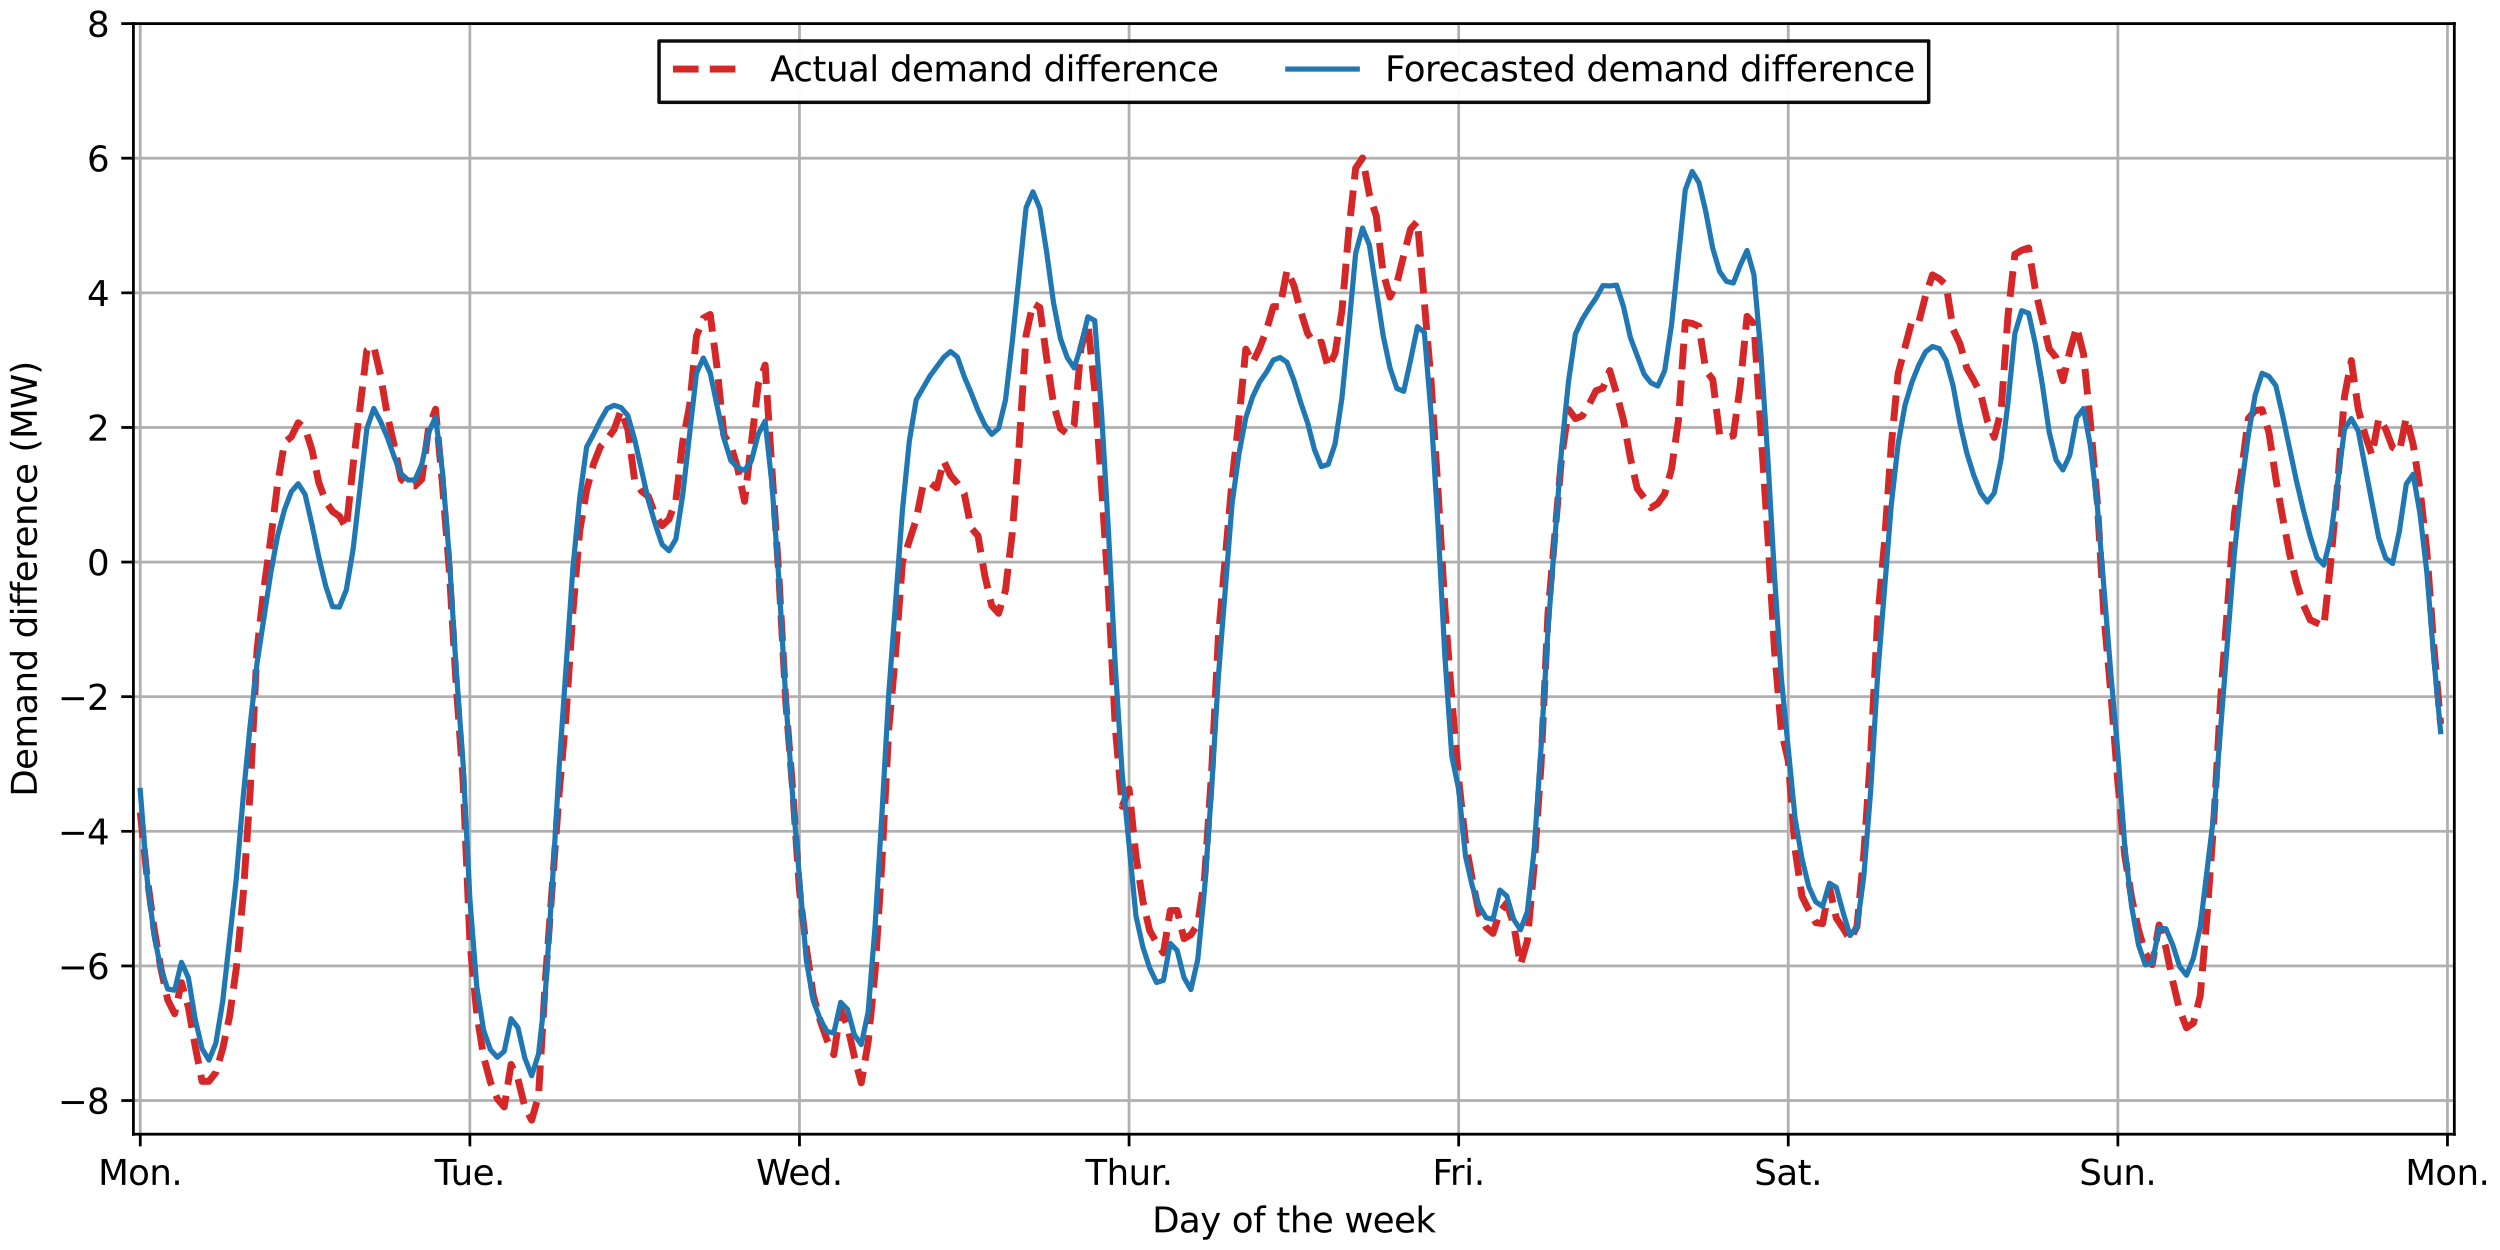 <?xml version="1.0" encoding="utf-8" standalone="no"?>
<!DOCTYPE svg PUBLIC "-//W3C//DTD SVG 1.1//EN"
  "http://www.w3.org/Graphics/SVG/1.1/DTD/svg11.dtd">
<svg height="360pt" version="1.1" viewBox="0 0 720 360" width="720pt" xmlns="http://www.w3.org/2000/svg" xmlns:xlink="http://www.w3.org/1999/xlink">
 <defs>
  <style type="text/css">*{stroke-linecap:butt;stroke-linejoin:round;}</style>
 </defs>
 <g id="figure_1">
  <g id="patch_1">
   <path d="M 0 360 
L 720 360 
L 720 0 
L 0 0 
z
" style="fill:#ffffff;"/>
  </g>
  <g id="axes_1">
   <g id="patch_2">
    <path d="M 38.421 326.644 
L 706.846 326.644 
L 706.846 6.799 
L 38.421 6.799 
z
" style="fill:#ffffff;"/>
   </g>
   <g id="matplotlib.axis_1">
    <g id="xtick_1">
     <g id="line2d_1">
      <path clip-path="url(#pdd1ea1342d)" d="M 40.398 326.644 
L 40.398 6.799 
" style="fill:none;stroke:#b0b0b0;stroke-linecap:square;stroke-width:0.8;"/>
     </g>
     <g id="line2d_2">
      <defs>
       <path d="M 0 0 
L 0 3.5 
" id="m9057f41dae" style="stroke:#000000;stroke-width:0.8;"/>
      </defs>
      <g>
       <use style="stroke:#000000;stroke-width:0.8;" x="40.398" xlink:href="#m9057f41dae" y="326.644"/>
      </g>
     </g>
     <g id="text_1">
      <!-- Mon. -->
      <g transform="translate(28.267 341.242)scale(0.1 -0.1)">
       <defs>
        <path d="M 628 4666 
L 1569 4666 
L 2759 1491 
L 3956 4666 
L 4897 4666 
L 4897 0 
L 4281 0 
L 4281 4097 
L 3078 897 
L 2444 897 
L 1241 4097 
L 1241 0 
L 628 0 
L 628 4666 
z
" id="DejaVuSans-4d" transform="scale(0.016)"/>
        <path d="M 1959 3097 
Q 1497 3097 1228 2736 
Q 959 2375 959 1747 
Q 959 1119 1226 758 
Q 1494 397 1959 397 
Q 2419 397 2687 759 
Q 2956 1122 2956 1747 
Q 2956 2369 2687 2733 
Q 2419 3097 1959 3097 
z
M 1959 3584 
Q 2709 3584 3137 3096 
Q 3566 2609 3566 1747 
Q 3566 888 3137 398 
Q 2709 -91 1959 -91 
Q 1206 -91 779 398 
Q 353 888 353 1747 
Q 353 2609 779 3096 
Q 1206 3584 1959 3584 
z
" id="DejaVuSans-6f" transform="scale(0.016)"/>
        <path d="M 3513 2113 
L 3513 0 
L 2938 0 
L 2938 2094 
Q 2938 2591 2744 2837 
Q 2550 3084 2163 3084 
Q 1697 3084 1428 2787 
Q 1159 2491 1159 1978 
L 1159 0 
L 581 0 
L 581 3500 
L 1159 3500 
L 1159 2956 
Q 1366 3272 1645 3428 
Q 1925 3584 2291 3584 
Q 2894 3584 3203 3211 
Q 3513 2838 3513 2113 
z
" id="DejaVuSans-6e" transform="scale(0.016)"/>
        <path d="M 684 794 
L 1344 794 
L 1344 0 
L 684 0 
L 684 794 
z
" id="DejaVuSans-2e" transform="scale(0.016)"/>
       </defs>
       <use xlink:href="#DejaVuSans-4d"/>
       <use x="86.279" xlink:href="#DejaVuSans-6f"/>
       <use x="147.461" xlink:href="#DejaVuSans-6e"/>
       <use x="210.84" xlink:href="#DejaVuSans-2e"/>
      </g>
     </g>
    </g>
    <g id="xtick_2">
     <g id="line2d_3">
      <path clip-path="url(#pdd1ea1342d)" d="M 135.322 326.644 
L 135.322 6.799 
" style="fill:none;stroke:#b0b0b0;stroke-linecap:square;stroke-width:0.8;"/>
     </g>
     <g id="line2d_4">
      <g>
       <use style="stroke:#000000;stroke-width:0.8;" x="135.322" xlink:href="#m9057f41dae" y="326.644"/>
      </g>
     </g>
     <g id="text_2">
      <!-- Tue. -->
      <g transform="translate(125.19 341.242)scale(0.1 -0.1)">
       <defs>
        <path d="M -19 4666 
L 3928 4666 
L 3928 4134 
L 2272 4134 
L 2272 0 
L 1638 0 
L 1638 4134 
L -19 4134 
L -19 4666 
z
" id="DejaVuSans-54" transform="scale(0.016)"/>
        <path d="M 544 1381 
L 544 3500 
L 1119 3500 
L 1119 1403 
Q 1119 906 1312 657 
Q 1506 409 1894 409 
Q 2359 409 2629 706 
Q 2900 1003 2900 1516 
L 2900 3500 
L 3475 3500 
L 3475 0 
L 2900 0 
L 2900 538 
Q 2691 219 2414 64 
Q 2138 -91 1772 -91 
Q 1169 -91 856 284 
Q 544 659 544 1381 
z
M 1991 3584 
L 1991 3584 
z
" id="DejaVuSans-75" transform="scale(0.016)"/>
        <path d="M 3597 1894 
L 3597 1613 
L 953 1613 
Q 991 1019 1311 708 
Q 1631 397 2203 397 
Q 2534 397 2845 478 
Q 3156 559 3463 722 
L 3463 178 
Q 3153 47 2828 -22 
Q 2503 -91 2169 -91 
Q 1331 -91 842 396 
Q 353 884 353 1716 
Q 353 2575 817 3079 
Q 1281 3584 2069 3584 
Q 2775 3584 3186 3129 
Q 3597 2675 3597 1894 
z
M 3022 2063 
Q 3016 2534 2758 2815 
Q 2500 3097 2075 3097 
Q 1594 3097 1305 2825 
Q 1016 2553 972 2059 
L 3022 2063 
z
" id="DejaVuSans-65" transform="scale(0.016)"/>
       </defs>
       <use xlink:href="#DejaVuSans-54"/>
       <use x="45.959" xlink:href="#DejaVuSans-75"/>
       <use x="109.338" xlink:href="#DejaVuSans-65"/>
       <use x="170.861" xlink:href="#DejaVuSans-2e"/>
      </g>
     </g>
    </g>
    <g id="xtick_3">
     <g id="line2d_5">
      <path clip-path="url(#pdd1ea1342d)" d="M 230.247 326.644 
L 230.247 6.799 
" style="fill:none;stroke:#b0b0b0;stroke-linecap:square;stroke-width:0.8;"/>
     </g>
     <g id="line2d_6">
      <g>
       <use style="stroke:#000000;stroke-width:0.8;" x="230.247" xlink:href="#m9057f41dae" y="326.644"/>
      </g>
     </g>
     <g id="text_3">
      <!-- Wed. -->
      <g transform="translate(217.757 341.242)scale(0.1 -0.1)">
       <defs>
        <path d="M 213 4666 
L 850 4666 
L 1831 722 
L 2809 4666 
L 3519 4666 
L 4500 722 
L 5478 4666 
L 6119 4666 
L 4947 0 
L 4153 0 
L 3169 4050 
L 2175 0 
L 1381 0 
L 213 4666 
z
" id="DejaVuSans-57" transform="scale(0.016)"/>
        <path d="M 2906 2969 
L 2906 4863 
L 3481 4863 
L 3481 0 
L 2906 0 
L 2906 525 
Q 2725 213 2448 61 
Q 2172 -91 1784 -91 
Q 1150 -91 751 415 
Q 353 922 353 1747 
Q 353 2572 751 3078 
Q 1150 3584 1784 3584 
Q 2172 3584 2448 3432 
Q 2725 3281 2906 2969 
z
M 947 1747 
Q 947 1113 1208 752 
Q 1469 391 1925 391 
Q 2381 391 2643 752 
Q 2906 1113 2906 1747 
Q 2906 2381 2643 2742 
Q 2381 3103 1925 3103 
Q 1469 3103 1208 2742 
Q 947 2381 947 1747 
z
" id="DejaVuSans-64" transform="scale(0.016)"/>
       </defs>
       <use xlink:href="#DejaVuSans-57"/>
       <use x="93.002" xlink:href="#DejaVuSans-65"/>
       <use x="154.525" xlink:href="#DejaVuSans-64"/>
       <use x="218.002" xlink:href="#DejaVuSans-2e"/>
      </g>
     </g>
    </g>
    <g id="xtick_4">
     <g id="line2d_7">
      <path clip-path="url(#pdd1ea1342d)" d="M 325.171 326.644 
L 325.171 6.799 
" style="fill:none;stroke:#b0b0b0;stroke-linecap:square;stroke-width:0.8;"/>
     </g>
     <g id="line2d_8">
      <g>
       <use style="stroke:#000000;stroke-width:0.8;" x="325.171" xlink:href="#m9057f41dae" y="326.644"/>
      </g>
     </g>
     <g id="text_4">
      <!-- Thur. -->
      <g transform="translate(312.591 341.242)scale(0.1 -0.1)">
       <defs>
        <path d="M 3513 2113 
L 3513 0 
L 2938 0 
L 2938 2094 
Q 2938 2591 2744 2837 
Q 2550 3084 2163 3084 
Q 1697 3084 1428 2787 
Q 1159 2491 1159 1978 
L 1159 0 
L 581 0 
L 581 4863 
L 1159 4863 
L 1159 2956 
Q 1366 3272 1645 3428 
Q 1925 3584 2291 3584 
Q 2894 3584 3203 3211 
Q 3513 2838 3513 2113 
z
" id="DejaVuSans-68" transform="scale(0.016)"/>
        <path d="M 2631 2963 
Q 2534 3019 2420 3045 
Q 2306 3072 2169 3072 
Q 1681 3072 1420 2755 
Q 1159 2438 1159 1844 
L 1159 0 
L 581 0 
L 581 3500 
L 1159 3500 
L 1159 2956 
Q 1341 3275 1631 3429 
Q 1922 3584 2338 3584 
Q 2397 3584 2469 3576 
Q 2541 3569 2628 3553 
L 2631 2963 
z
" id="DejaVuSans-72" transform="scale(0.016)"/>
       </defs>
       <use xlink:href="#DejaVuSans-54"/>
       <use x="61.084" xlink:href="#DejaVuSans-68"/>
       <use x="124.463" xlink:href="#DejaVuSans-75"/>
       <use x="187.842" xlink:href="#DejaVuSans-72"/>
       <use x="219.83" xlink:href="#DejaVuSans-2e"/>
      </g>
     </g>
    </g>
    <g id="xtick_5">
     <g id="line2d_9">
      <path clip-path="url(#pdd1ea1342d)" d="M 420.095 326.644 
L 420.095 6.799 
" style="fill:none;stroke:#b0b0b0;stroke-linecap:square;stroke-width:0.8;"/>
     </g>
     <g id="line2d_10">
      <g>
       <use style="stroke:#000000;stroke-width:0.8;" x="420.095" xlink:href="#m9057f41dae" y="326.644"/>
      </g>
     </g>
     <g id="text_5">
      <!-- Fri. -->
      <g transform="translate(412.549 341.242)scale(0.1 -0.1)">
       <defs>
        <path d="M 628 4666 
L 3309 4666 
L 3309 4134 
L 1259 4134 
L 1259 2759 
L 3109 2759 
L 3109 2228 
L 1259 2228 
L 1259 0 
L 628 0 
L 628 4666 
z
" id="DejaVuSans-46" transform="scale(0.016)"/>
        <path d="M 603 3500 
L 1178 3500 
L 1178 0 
L 603 0 
L 603 3500 
z
M 603 4863 
L 1178 4863 
L 1178 4134 
L 603 4134 
L 603 4863 
z
" id="DejaVuSans-69" transform="scale(0.016)"/>
       </defs>
       <use xlink:href="#DejaVuSans-46"/>
       <use x="50.27" xlink:href="#DejaVuSans-72"/>
       <use x="91.383" xlink:href="#DejaVuSans-69"/>
       <use x="119.166" xlink:href="#DejaVuSans-2e"/>
      </g>
     </g>
    </g>
    <g id="xtick_6">
     <g id="line2d_11">
      <path clip-path="url(#pdd1ea1342d)" d="M 515.02 326.644 
L 515.02 6.799 
" style="fill:none;stroke:#b0b0b0;stroke-linecap:square;stroke-width:0.8;"/>
     </g>
     <g id="line2d_12">
      <g>
       <use style="stroke:#000000;stroke-width:0.8;" x="515.02" xlink:href="#m9057f41dae" y="326.644"/>
      </g>
     </g>
     <g id="text_6">
      <!-- Sat. -->
      <g transform="translate(505.232 341.242)scale(0.1 -0.1)">
       <defs>
        <path d="M 3425 4513 
L 3425 3897 
Q 3066 4069 2747 4153 
Q 2428 4238 2131 4238 
Q 1616 4238 1336 4038 
Q 1056 3838 1056 3469 
Q 1056 3159 1242 3001 
Q 1428 2844 1947 2747 
L 2328 2669 
Q 3034 2534 3370 2195 
Q 3706 1856 3706 1288 
Q 3706 609 3251 259 
Q 2797 -91 1919 -91 
Q 1588 -91 1214 -16 
Q 841 59 441 206 
L 441 856 
Q 825 641 1194 531 
Q 1563 422 1919 422 
Q 2459 422 2753 634 
Q 3047 847 3047 1241 
Q 3047 1584 2836 1778 
Q 2625 1972 2144 2069 
L 1759 2144 
Q 1053 2284 737 2584 
Q 422 2884 422 3419 
Q 422 4038 858 4394 
Q 1294 4750 2059 4750 
Q 2388 4750 2728 4690 
Q 3069 4631 3425 4513 
z
" id="DejaVuSans-53" transform="scale(0.016)"/>
        <path d="M 2194 1759 
Q 1497 1759 1228 1600 
Q 959 1441 959 1056 
Q 959 750 1161 570 
Q 1363 391 1709 391 
Q 2188 391 2477 730 
Q 2766 1069 2766 1631 
L 2766 1759 
L 2194 1759 
z
M 3341 1997 
L 3341 0 
L 2766 0 
L 2766 531 
Q 2569 213 2275 61 
Q 1981 -91 1556 -91 
Q 1019 -91 701 211 
Q 384 513 384 1019 
Q 384 1609 779 1909 
Q 1175 2209 1959 2209 
L 2766 2209 
L 2766 2266 
Q 2766 2663 2505 2880 
Q 2244 3097 1772 3097 
Q 1472 3097 1187 3025 
Q 903 2953 641 2809 
L 641 3341 
Q 956 3463 1253 3523 
Q 1550 3584 1831 3584 
Q 2591 3584 2966 3190 
Q 3341 2797 3341 1997 
z
" id="DejaVuSans-61" transform="scale(0.016)"/>
        <path d="M 1172 4494 
L 1172 3500 
L 2356 3500 
L 2356 3053 
L 1172 3053 
L 1172 1153 
Q 1172 725 1289 603 
Q 1406 481 1766 481 
L 2356 481 
L 2356 0 
L 1766 0 
Q 1100 0 847 248 
Q 594 497 594 1153 
L 594 3053 
L 172 3053 
L 172 3500 
L 594 3500 
L 594 4494 
L 1172 4494 
z
" id="DejaVuSans-74" transform="scale(0.016)"/>
       </defs>
       <use xlink:href="#DejaVuSans-53"/>
       <use x="63.477" xlink:href="#DejaVuSans-61"/>
       <use x="124.756" xlink:href="#DejaVuSans-74"/>
       <use x="163.965" xlink:href="#DejaVuSans-2e"/>
      </g>
     </g>
    </g>
    <g id="xtick_7">
     <g id="line2d_13">
      <path clip-path="url(#pdd1ea1342d)" d="M 609.944 326.644 
L 609.944 6.799 
" style="fill:none;stroke:#b0b0b0;stroke-linecap:square;stroke-width:0.8;"/>
     </g>
     <g id="line2d_14">
      <g>
       <use style="stroke:#000000;stroke-width:0.8;" x="609.944" xlink:href="#m9057f41dae" y="326.644"/>
      </g>
     </g>
     <g id="text_7">
      <!-- Sun. -->
      <g transform="translate(598.843 341.242)scale(0.1 -0.1)">
       <use xlink:href="#DejaVuSans-53"/>
       <use x="63.477" xlink:href="#DejaVuSans-75"/>
       <use x="126.855" xlink:href="#DejaVuSans-6e"/>
       <use x="190.234" xlink:href="#DejaVuSans-2e"/>
      </g>
     </g>
    </g>
    <g id="xtick_8">
     <g id="line2d_15">
      <path clip-path="url(#pdd1ea1342d)" d="M 704.869 326.644 
L 704.869 6.799 
" style="fill:none;stroke:#b0b0b0;stroke-linecap:square;stroke-width:0.8;"/>
     </g>
     <g id="line2d_16">
      <g>
       <use style="stroke:#000000;stroke-width:0.8;" x="704.869" xlink:href="#m9057f41dae" y="326.644"/>
      </g>
     </g>
     <g id="text_8">
      <!-- Mon. -->
      <g transform="translate(692.737 341.242)scale(0.1 -0.1)">
       <use xlink:href="#DejaVuSans-4d"/>
       <use x="86.279" xlink:href="#DejaVuSans-6f"/>
       <use x="147.461" xlink:href="#DejaVuSans-6e"/>
       <use x="210.84" xlink:href="#DejaVuSans-2e"/>
      </g>
     </g>
    </g>
    <g id="text_9">
     <!-- Day of the week -->
     <g transform="translate(331.83 354.92)scale(0.1 -0.1)">
      <defs>
       <path d="M 1259 4147 
L 1259 519 
L 2022 519 
Q 2988 519 3436 956 
Q 3884 1394 3884 2338 
Q 3884 3275 3436 3711 
Q 2988 4147 2022 4147 
L 1259 4147 
z
M 628 4666 
L 1925 4666 
Q 3281 4666 3915 4102 
Q 4550 3538 4550 2338 
Q 4550 1131 3912 565 
Q 3275 0 1925 0 
L 628 0 
L 628 4666 
z
" id="DejaVuSans-44" transform="scale(0.016)"/>
       <path d="M 2059 -325 
Q 1816 -950 1584 -1140 
Q 1353 -1331 966 -1331 
L 506 -1331 
L 506 -850 
L 844 -850 
Q 1081 -850 1212 -737 
Q 1344 -625 1503 -206 
L 1606 56 
L 191 3500 
L 800 3500 
L 1894 763 
L 2988 3500 
L 3597 3500 
L 2059 -325 
z
" id="DejaVuSans-79" transform="scale(0.016)"/>
       <path id="DejaVuSans-20" transform="scale(0.016)"/>
       <path d="M 2375 4863 
L 2375 4384 
L 1825 4384 
Q 1516 4384 1395 4259 
Q 1275 4134 1275 3809 
L 1275 3500 
L 2222 3500 
L 2222 3053 
L 1275 3053 
L 1275 0 
L 697 0 
L 697 3053 
L 147 3053 
L 147 3500 
L 697 3500 
L 697 3744 
Q 697 4328 969 4595 
Q 1241 4863 1831 4863 
L 2375 4863 
z
" id="DejaVuSans-66" transform="scale(0.016)"/>
       <path d="M 269 3500 
L 844 3500 
L 1563 769 
L 2278 3500 
L 2956 3500 
L 3675 769 
L 4391 3500 
L 4966 3500 
L 4050 0 
L 3372 0 
L 2619 2869 
L 1863 0 
L 1184 0 
L 269 3500 
z
" id="DejaVuSans-77" transform="scale(0.016)"/>
       <path d="M 581 4863 
L 1159 4863 
L 1159 1991 
L 2875 3500 
L 3609 3500 
L 1753 1863 
L 3688 0 
L 2938 0 
L 1159 1709 
L 1159 0 
L 581 0 
L 581 4863 
z
" id="DejaVuSans-6b" transform="scale(0.016)"/>
      </defs>
      <use xlink:href="#DejaVuSans-44"/>
      <use x="77.002" xlink:href="#DejaVuSans-61"/>
      <use x="138.281" xlink:href="#DejaVuSans-79"/>
      <use x="197.461" xlink:href="#DejaVuSans-20"/>
      <use x="229.248" xlink:href="#DejaVuSans-6f"/>
      <use x="290.43" xlink:href="#DejaVuSans-66"/>
      <use x="325.635" xlink:href="#DejaVuSans-20"/>
      <use x="357.422" xlink:href="#DejaVuSans-74"/>
      <use x="396.631" xlink:href="#DejaVuSans-68"/>
      <use x="460.01" xlink:href="#DejaVuSans-65"/>
      <use x="521.533" xlink:href="#DejaVuSans-20"/>
      <use x="553.32" xlink:href="#DejaVuSans-77"/>
      <use x="635.107" xlink:href="#DejaVuSans-65"/>
      <use x="696.631" xlink:href="#DejaVuSans-65"/>
      <use x="758.154" xlink:href="#DejaVuSans-6b"/>
     </g>
    </g>
   </g>
   <g id="matplotlib.axis_2">
    <g id="ytick_1">
     <g id="line2d_17">
      <path clip-path="url(#pdd1ea1342d)" d="M 38.421 316.951 
L 706.846 316.951 
" style="fill:none;stroke:#b0b0b0;stroke-linecap:square;stroke-width:0.8;"/>
     </g>
     <g id="line2d_18">
      <defs>
       <path d="M 0 0 
L -3.5 0 
" id="m00e14274b8" style="stroke:#000000;stroke-width:0.8;"/>
      </defs>
      <g>
       <use style="stroke:#000000;stroke-width:0.8;" x="38.421" xlink:href="#m00e14274b8" y="316.951"/>
      </g>
     </g>
     <g id="text_10">
      <!-- −8 -->
      <g transform="translate(16.678 320.75)scale(0.1 -0.1)">
       <defs>
        <path d="M 678 2272 
L 4684 2272 
L 4684 1741 
L 678 1741 
L 678 2272 
z
" id="DejaVuSans-2212" transform="scale(0.016)"/>
        <path d="M 2034 2216 
Q 1584 2216 1326 1975 
Q 1069 1734 1069 1313 
Q 1069 891 1326 650 
Q 1584 409 2034 409 
Q 2484 409 2743 651 
Q 3003 894 3003 1313 
Q 3003 1734 2745 1975 
Q 2488 2216 2034 2216 
z
M 1403 2484 
Q 997 2584 770 2862 
Q 544 3141 544 3541 
Q 544 4100 942 4425 
Q 1341 4750 2034 4750 
Q 2731 4750 3128 4425 
Q 3525 4100 3525 3541 
Q 3525 3141 3298 2862 
Q 3072 2584 2669 2484 
Q 3125 2378 3379 2068 
Q 3634 1759 3634 1313 
Q 3634 634 3220 271 
Q 2806 -91 2034 -91 
Q 1263 -91 848 271 
Q 434 634 434 1313 
Q 434 1759 690 2068 
Q 947 2378 1403 2484 
z
M 1172 3481 
Q 1172 3119 1398 2916 
Q 1625 2713 2034 2713 
Q 2441 2713 2670 2916 
Q 2900 3119 2900 3481 
Q 2900 3844 2670 4047 
Q 2441 4250 2034 4250 
Q 1625 4250 1398 4047 
Q 1172 3844 1172 3481 
z
" id="DejaVuSans-38" transform="scale(0.016)"/>
       </defs>
       <use xlink:href="#DejaVuSans-2212"/>
       <use x="83.789" xlink:href="#DejaVuSans-38"/>
      </g>
     </g>
    </g>
    <g id="ytick_2">
     <g id="line2d_19">
      <path clip-path="url(#pdd1ea1342d)" d="M 38.421 278.182 
L 706.846 278.182 
" style="fill:none;stroke:#b0b0b0;stroke-linecap:square;stroke-width:0.8;"/>
     </g>
     <g id="line2d_20">
      <g>
       <use style="stroke:#000000;stroke-width:0.8;" x="38.421" xlink:href="#m00e14274b8" y="278.182"/>
      </g>
     </g>
     <g id="text_11">
      <!-- −6 -->
      <g transform="translate(16.678 281.982)scale(0.1 -0.1)">
       <defs>
        <path d="M 2113 2584 
Q 1688 2584 1439 2293 
Q 1191 2003 1191 1497 
Q 1191 994 1439 701 
Q 1688 409 2113 409 
Q 2538 409 2786 701 
Q 3034 994 3034 1497 
Q 3034 2003 2786 2293 
Q 2538 2584 2113 2584 
z
M 3366 4563 
L 3366 3988 
Q 3128 4100 2886 4159 
Q 2644 4219 2406 4219 
Q 1781 4219 1451 3797 
Q 1122 3375 1075 2522 
Q 1259 2794 1537 2939 
Q 1816 3084 2150 3084 
Q 2853 3084 3261 2657 
Q 3669 2231 3669 1497 
Q 3669 778 3244 343 
Q 2819 -91 2113 -91 
Q 1303 -91 875 529 
Q 447 1150 447 2328 
Q 447 3434 972 4092 
Q 1497 4750 2381 4750 
Q 2619 4750 2861 4703 
Q 3103 4656 3366 4563 
z
" id="DejaVuSans-36" transform="scale(0.016)"/>
       </defs>
       <use xlink:href="#DejaVuSans-2212"/>
       <use x="83.789" xlink:href="#DejaVuSans-36"/>
      </g>
     </g>
    </g>
    <g id="ytick_3">
     <g id="line2d_21">
      <path clip-path="url(#pdd1ea1342d)" d="M 38.421 239.413 
L 706.846 239.413 
" style="fill:none;stroke:#b0b0b0;stroke-linecap:square;stroke-width:0.8;"/>
     </g>
     <g id="line2d_22">
      <g>
       <use style="stroke:#000000;stroke-width:0.8;" x="38.421" xlink:href="#m00e14274b8" y="239.413"/>
      </g>
     </g>
     <g id="text_12">
      <!-- −4 -->
      <g transform="translate(16.678 243.213)scale(0.1 -0.1)">
       <defs>
        <path d="M 2419 4116 
L 825 1625 
L 2419 1625 
L 2419 4116 
z
M 2253 4666 
L 3047 4666 
L 3047 1625 
L 3713 1625 
L 3713 1100 
L 3047 1100 
L 3047 0 
L 2419 0 
L 2419 1100 
L 313 1100 
L 313 1709 
L 2253 4666 
z
" id="DejaVuSans-34" transform="scale(0.016)"/>
       </defs>
       <use xlink:href="#DejaVuSans-2212"/>
       <use x="83.789" xlink:href="#DejaVuSans-34"/>
      </g>
     </g>
    </g>
    <g id="ytick_4">
     <g id="line2d_23">
      <path clip-path="url(#pdd1ea1342d)" d="M 38.421 200.644 
L 706.846 200.644 
" style="fill:none;stroke:#b0b0b0;stroke-linecap:square;stroke-width:0.8;"/>
     </g>
     <g id="line2d_24">
      <g>
       <use style="stroke:#000000;stroke-width:0.8;" x="38.421" xlink:href="#m00e14274b8" y="200.644"/>
      </g>
     </g>
     <g id="text_13">
      <!-- −2 -->
      <g transform="translate(16.678 204.444)scale(0.1 -0.1)">
       <defs>
        <path d="M 1228 531 
L 3431 531 
L 3431 0 
L 469 0 
L 469 531 
Q 828 903 1448 1529 
Q 2069 2156 2228 2338 
Q 2531 2678 2651 2914 
Q 2772 3150 2772 3378 
Q 2772 3750 2511 3984 
Q 2250 4219 1831 4219 
Q 1534 4219 1204 4116 
Q 875 4013 500 3803 
L 500 4441 
Q 881 4594 1212 4672 
Q 1544 4750 1819 4750 
Q 2544 4750 2975 4387 
Q 3406 4025 3406 3419 
Q 3406 3131 3298 2873 
Q 3191 2616 2906 2266 
Q 2828 2175 2409 1742 
Q 1991 1309 1228 531 
z
" id="DejaVuSans-32" transform="scale(0.016)"/>
       </defs>
       <use xlink:href="#DejaVuSans-2212"/>
       <use x="83.789" xlink:href="#DejaVuSans-32"/>
      </g>
     </g>
    </g>
    <g id="ytick_5">
     <g id="line2d_25">
      <path clip-path="url(#pdd1ea1342d)" d="M 38.421 161.875 
L 706.846 161.875 
" style="fill:none;stroke:#b0b0b0;stroke-linecap:square;stroke-width:0.8;"/>
     </g>
     <g id="line2d_26">
      <g>
       <use style="stroke:#000000;stroke-width:0.8;" x="38.421" xlink:href="#m00e14274b8" y="161.875"/>
      </g>
     </g>
     <g id="text_14">
      <!-- 0 -->
      <g transform="translate(25.058 165.675)scale(0.1 -0.1)">
       <defs>
        <path d="M 2034 4250 
Q 1547 4250 1301 3770 
Q 1056 3291 1056 2328 
Q 1056 1369 1301 889 
Q 1547 409 2034 409 
Q 2525 409 2770 889 
Q 3016 1369 3016 2328 
Q 3016 3291 2770 3770 
Q 2525 4250 2034 4250 
z
M 2034 4750 
Q 2819 4750 3233 4129 
Q 3647 3509 3647 2328 
Q 3647 1150 3233 529 
Q 2819 -91 2034 -91 
Q 1250 -91 836 529 
Q 422 1150 422 2328 
Q 422 3509 836 4129 
Q 1250 4750 2034 4750 
z
" id="DejaVuSans-30" transform="scale(0.016)"/>
       </defs>
       <use xlink:href="#DejaVuSans-30"/>
      </g>
     </g>
    </g>
    <g id="ytick_6">
     <g id="line2d_27">
      <path clip-path="url(#pdd1ea1342d)" d="M 38.421 123.106 
L 706.846 123.106 
" style="fill:none;stroke:#b0b0b0;stroke-linecap:square;stroke-width:0.8;"/>
     </g>
     <g id="line2d_28">
      <g>
       <use style="stroke:#000000;stroke-width:0.8;" x="38.421" xlink:href="#m00e14274b8" y="123.106"/>
      </g>
     </g>
     <g id="text_15">
      <!-- 2 -->
      <g transform="translate(25.058 126.906)scale(0.1 -0.1)">
       <use xlink:href="#DejaVuSans-32"/>
      </g>
     </g>
    </g>
    <g id="ytick_7">
     <g id="line2d_29">
      <path clip-path="url(#pdd1ea1342d)" d="M 38.421 84.337 
L 706.846 84.337 
" style="fill:none;stroke:#b0b0b0;stroke-linecap:square;stroke-width:0.8;"/>
     </g>
     <g id="line2d_30">
      <g>
       <use style="stroke:#000000;stroke-width:0.8;" x="38.421" xlink:href="#m00e14274b8" y="84.337"/>
      </g>
     </g>
     <g id="text_16">
      <!-- 4 -->
      <g transform="translate(25.058 88.137)scale(0.1 -0.1)">
       <use xlink:href="#DejaVuSans-34"/>
      </g>
     </g>
    </g>
    <g id="ytick_8">
     <g id="line2d_31">
      <path clip-path="url(#pdd1ea1342d)" d="M 38.421 45.568 
L 706.846 45.568 
" style="fill:none;stroke:#b0b0b0;stroke-linecap:square;stroke-width:0.8;"/>
     </g>
     <g id="line2d_32">
      <g>
       <use style="stroke:#000000;stroke-width:0.8;" x="38.421" xlink:href="#m00e14274b8" y="45.568"/>
      </g>
     </g>
     <g id="text_17">
      <!-- 6 -->
      <g transform="translate(25.058 49.368)scale(0.1 -0.1)">
       <use xlink:href="#DejaVuSans-36"/>
      </g>
     </g>
    </g>
    <g id="ytick_9">
     <g id="line2d_33">
      <path clip-path="url(#pdd1ea1342d)" d="M 38.421 6.799 
L 706.846 6.799 
" style="fill:none;stroke:#b0b0b0;stroke-linecap:square;stroke-width:0.8;"/>
     </g>
     <g id="line2d_34">
      <g>
       <use style="stroke:#000000;stroke-width:0.8;" x="38.421" xlink:href="#m00e14274b8" y="6.799"/>
      </g>
     </g>
     <g id="text_18">
      <!-- 8 -->
      <g transform="translate(25.058 10.599)scale(0.1 -0.1)">
       <use xlink:href="#DejaVuSans-38"/>
      </g>
     </g>
    </g>
    <g id="text_19">
     <!-- Demand difference (MW) -->
     <g transform="translate(10.599 229.437)rotate(-90)scale(0.1 -0.1)">
      <defs>
       <path d="M 3328 2828 
Q 3544 3216 3844 3400 
Q 4144 3584 4550 3584 
Q 5097 3584 5394 3201 
Q 5691 2819 5691 2113 
L 5691 0 
L 5113 0 
L 5113 2094 
Q 5113 2597 4934 2840 
Q 4756 3084 4391 3084 
Q 3944 3084 3684 2787 
Q 3425 2491 3425 1978 
L 3425 0 
L 2847 0 
L 2847 2094 
Q 2847 2600 2669 2842 
Q 2491 3084 2119 3084 
Q 1678 3084 1418 2786 
Q 1159 2488 1159 1978 
L 1159 0 
L 581 0 
L 581 3500 
L 1159 3500 
L 1159 2956 
Q 1356 3278 1631 3431 
Q 1906 3584 2284 3584 
Q 2666 3584 2933 3390 
Q 3200 3197 3328 2828 
z
" id="DejaVuSans-6d" transform="scale(0.016)"/>
       <path d="M 3122 3366 
L 3122 2828 
Q 2878 2963 2633 3030 
Q 2388 3097 2138 3097 
Q 1578 3097 1268 2742 
Q 959 2388 959 1747 
Q 959 1106 1268 751 
Q 1578 397 2138 397 
Q 2388 397 2633 464 
Q 2878 531 3122 666 
L 3122 134 
Q 2881 22 2623 -34 
Q 2366 -91 2075 -91 
Q 1284 -91 818 406 
Q 353 903 353 1747 
Q 353 2603 823 3093 
Q 1294 3584 2113 3584 
Q 2378 3584 2631 3529 
Q 2884 3475 3122 3366 
z
" id="DejaVuSans-63" transform="scale(0.016)"/>
       <path d="M 1984 4856 
Q 1566 4138 1362 3434 
Q 1159 2731 1159 2009 
Q 1159 1288 1364 580 
Q 1569 -128 1984 -844 
L 1484 -844 
Q 1016 -109 783 600 
Q 550 1309 550 2009 
Q 550 2706 781 3412 
Q 1013 4119 1484 4856 
L 1984 4856 
z
" id="DejaVuSans-28" transform="scale(0.016)"/>
       <path d="M 513 4856 
L 1013 4856 
Q 1481 4119 1714 3412 
Q 1947 2706 1947 2009 
Q 1947 1309 1714 600 
Q 1481 -109 1013 -844 
L 513 -844 
Q 928 -128 1133 580 
Q 1338 1288 1338 2009 
Q 1338 2731 1133 3434 
Q 928 4138 513 4856 
z
" id="DejaVuSans-29" transform="scale(0.016)"/>
      </defs>
      <use xlink:href="#DejaVuSans-44"/>
      <use x="77.002" xlink:href="#DejaVuSans-65"/>
      <use x="138.525" xlink:href="#DejaVuSans-6d"/>
      <use x="235.938" xlink:href="#DejaVuSans-61"/>
      <use x="297.217" xlink:href="#DejaVuSans-6e"/>
      <use x="360.596" xlink:href="#DejaVuSans-64"/>
      <use x="424.072" xlink:href="#DejaVuSans-20"/>
      <use x="455.859" xlink:href="#DejaVuSans-64"/>
      <use x="519.336" xlink:href="#DejaVuSans-69"/>
      <use x="547.119" xlink:href="#DejaVuSans-66"/>
      <use x="582.324" xlink:href="#DejaVuSans-66"/>
      <use x="617.529" xlink:href="#DejaVuSans-65"/>
      <use x="679.053" xlink:href="#DejaVuSans-72"/>
      <use x="717.916" xlink:href="#DejaVuSans-65"/>
      <use x="779.439" xlink:href="#DejaVuSans-6e"/>
      <use x="842.818" xlink:href="#DejaVuSans-63"/>
      <use x="897.799" xlink:href="#DejaVuSans-65"/>
      <use x="959.322" xlink:href="#DejaVuSans-20"/>
      <use x="991.109" xlink:href="#DejaVuSans-28"/>
      <use x="1030.123" xlink:href="#DejaVuSans-4d"/>
      <use x="1116.402" xlink:href="#DejaVuSans-57"/>
      <use x="1215.279" xlink:href="#DejaVuSans-29"/>
     </g>
    </g>
   </g>
   <g id="line2d_35">
    <path clip-path="url(#pdd1ea1342d)" d="M 40.398 233.962 
L 42.376 252.726 
L 44.353 267.303 
L 46.331 278.895 
L 48.309 287.967 
L 50.286 291.96 
L 52.264 283.005 
L 54.241 290.022 
L 56.219 301.342 
L 58.196 311.422 
L 60.174 311.422 
L 62.152 308.864 
L 64.129 302.079 
L 66.107 292.774 
L 68.084 278.663 
L 70.062 257.495 
L 72.04 227.953 
L 74.017 187.284 
L 75.995 169.567 
L 77.972 155.261 
L 79.95 139.327 
L 81.928 127.464 
L 83.905 125.796 
L 85.883 121.764 
L 87.86 123.315 
L 89.838 129.518 
L 91.815 138.978 
L 93.793 144.406 
L 95.771 147.313 
L 97.748 148.67 
L 99.726 152.121 
L 101.703 133.899 
L 105.659 100.907 
L 107.636 99.705 
L 109.614 108.234 
L 111.591 119.787 
L 113.569 128.51 
L 115.547 138.009 
L 117.524 139.831 
L 119.502 139.947 
L 121.479 138.009 
L 123.457 123.16 
L 125.435 117.849 
L 127.412 139.327 
L 129.39 164.178 
L 131.367 197.054 
L 133.345 224.463 
L 135.322 271.039 
L 137.3 291.819 
L 139.278 304.303 
L 141.255 311.708 
L 143.233 316.437 
L 145.21 318.802 
L 147.188 306.551 
L 149.166 310.7 
L 151.143 318.764 
L 153.121 322.602 
L 155.098 315.584 
L 157.076 282.127 
L 161.031 228.432 
L 163.009 206.256 
L 164.986 176.288 
L 166.964 152.871 
L 168.942 141.124 
L 170.919 133.68 
L 172.897 128.64 
L 174.874 126.431 
L 176.852 123.717 
L 178.829 118.173 
L 180.807 123.6 
L 182.785 138.371 
L 184.762 141.473 
L 186.74 142.985 
L 188.717 148.374 
L 190.695 151.398 
L 192.673 149.537 
L 194.65 144.109 
L 196.628 127.206 
L 198.605 116.855 
L 200.583 96.811 
L 202.561 91.616 
L 204.538 90.569 
L 206.516 105.922 
L 208.493 125.345 
L 210.471 128.253 
L 212.449 134.843 
L 214.426 144.381 
L 218.381 110.729 
L 220.359 105.146 
L 224.314 165.781 
L 226.292 201.914 
L 228.269 227.114 
L 230.247 256.381 
L 232.224 272.935 
L 234.202 286.621 
L 236.18 293.832 
L 238.157 299.492 
L 240.135 303.757 
L 242.112 290.769 
L 244.09 295.499 
L 246.068 304.377 
L 248.045 311.859 
L 250.023 300.19 
L 252 280.108 
L 253.978 248.395 
L 255.955 210.091 
L 257.933 188.148 
L 259.911 161.862 
L 263.866 149.611 
L 265.843 139.609 
L 267.821 139.027 
L 269.799 140.539 
L 271.776 132.747 
L 273.754 136.934 
L 275.731 139.221 
L 277.709 142.206 
L 279.687 152.015 
L 281.664 154.302 
L 283.642 165.856 
L 285.619 174.423 
L 287.597 176.633 
L 289.575 170.004 
L 291.552 153.372 
L 293.53 127.901 
L 295.507 96.575 
L 297.485 87.387 
L 299.462 88.55 
L 301.44 103.166 
L 303.418 116.386 
L 305.395 123.403 
L 307.373 124.915 
L 309.35 122.357 
L 311.328 100.181 
L 313.306 93.047 
L 315.283 112.393 
L 317.261 140.113 
L 319.238 170.857 
L 321.216 209.703 
L 323.194 232.228 
L 325.171 227.239 
L 327.149 246.624 
L 329.126 259.379 
L 331.104 267.986 
L 333.082 271.514 
L 335.059 274.46 
L 337.037 262.248 
L 339.014 262.209 
L 340.992 270.35 
L 342.969 269.187 
L 344.947 266.202 
L 346.925 252.672 
L 348.902 223.13 
L 350.88 183.663 
L 354.835 138.381 
L 356.813 120.741 
L 358.79 100.542 
L 360.768 104.458 
L 362.745 100.31 
L 364.723 95.153 
L 366.701 88.291 
L 368.678 88.33 
L 370.656 77.785 
L 372.633 82.205 
L 374.611 89.687 
L 376.589 96.006 
L 378.566 99.03 
L 380.544 98.526 
L 382.521 105.892 
L 384.499 101.744 
L 386.476 89.532 
L 388.454 66.542 
L 390.432 48.437 
L 392.409 45.49 
L 394.387 56.036 
L 396.364 62.2 
L 398.342 78.599 
L 400.32 85.578 
L 402.297 81.546 
L 404.275 73.52 
L 406.252 65.96 
L 408.23 63.712 
L 412.185 110.312 
L 414.163 141.482 
L 416.14 175.173 
L 418.118 201.264 
L 420.095 224.461 
L 422.073 242.644 
L 424.051 253.46 
L 426.028 263.307 
L 428.006 267.107 
L 429.983 268.813 
L 431.961 262.648 
L 433.939 260.09 
L 435.916 266.176 
L 437.894 277.807 
L 439.871 270.984 
L 441.849 249.118 
L 443.827 220.08 
L 445.804 176.93 
L 449.759 131.415 
L 451.737 117.924 
L 453.715 120.56 
L 455.692 119.785 
L 457.67 116.412 
L 459.647 112.535 
L 461.625 111.798 
L 463.602 106.72 
L 465.58 113.349 
L 467.558 120.987 
L 469.535 131.842 
L 471.513 140.681 
L 473.49 143.356 
L 475.468 146.264 
L 477.446 144.985 
L 479.423 142.271 
L 481.401 135.06 
L 483.378 121.219 
L 485.356 92.802 
L 487.334 93.15 
L 489.311 94.003 
L 491.289 106.72 
L 493.266 109.278 
L 495.244 125.174 
L 497.222 125.988 
L 499.199 125.484 
L 501.177 111.1 
L 503.154 91.096 
L 505.132 93.228 
L 509.087 153.785 
L 511.065 187.359 
L 513.042 210.543 
L 515.02 219.084 
L 516.997 244.672 
L 518.975 258.163 
L 520.953 262.118 
L 522.93 265.723 
L 524.908 265.995 
L 526.885 255.527 
L 528.863 264.405 
L 530.841 267.39 
L 532.818 270.647 
L 534.796 266.886 
L 536.773 246.106 
L 538.751 217.223 
L 540.729 178.609 
L 542.706 156.55 
L 544.684 128.326 
L 546.661 107.585 
L 550.616 92.465 
L 552.594 92.852 
L 554.572 85.099 
L 556.549 79.167 
L 558.527 80.252 
L 560.504 82.152 
L 562.482 94.83 
L 564.46 99.017 
L 566.437 106.034 
L 568.415 109.484 
L 570.392 113.284 
L 572.37 121.27 
L 574.348 125.961 
L 576.325 118.246 
L 578.303 90.875 
L 580.28 73.235 
L 582.258 72.072 
L 584.235 71.413 
L 586.213 83.664 
L 590.168 100.49 
L 592.146 102.971 
L 594.123 109.639 
L 596.101 101.149 
L 598.079 94.171 
L 600.056 102.002 
L 602.034 121.813 
L 604.011 144.493 
L 605.989 178.028 
L 607.967 200.049 
L 609.944 225.332 
L 611.922 246.345 
L 613.899 258.518 
L 615.877 267.745 
L 617.855 274.53 
L 619.832 277.825 
L 621.81 266.388 
L 623.787 272.979 
L 625.765 282.633 
L 627.742 290.929 
L 629.72 296.008 
L 631.698 294.612 
L 633.675 286.742 
L 635.653 263.403 
L 637.63 235.451 
L 639.608 200.132 
L 643.563 147.755 
L 645.541 135.776 
L 647.518 120.539 
L 649.496 118.213 
L 651.474 117.981 
L 653.451 124.533 
L 655.429 137.792 
L 657.406 149.035 
L 659.384 159.425 
L 661.362 167.644 
L 663.339 174.118 
L 665.317 178.499 
L 669.272 180.36 
L 671.249 162.1 
L 673.227 139.459 
L 675.205 114.259 
L 677.182 103.83 
L 679.16 117.787 
L 681.137 125.192 
L 683.115 131.085 
L 685.093 120.462 
L 687.07 123.602 
L 689.048 128.836 
L 691.025 129.96 
L 693.003 120.268 
L 694.981 127.944 
L 696.958 140.893 
L 698.936 158.882 
L 700.913 185.826 
L 702.891 208.506 
L 702.891 208.506 
" style="fill:none;stroke:#d62728;stroke-dasharray:7.4,3.2;stroke-dashoffset:0;stroke-width:2;"/>
   </g>
   <g id="line2d_36">
    <path clip-path="url(#pdd1ea1342d)" d="M 40.398 227.641 
L 42.376 253.198 
L 44.353 269.228 
L 46.331 279.04 
L 48.309 284.84 
L 50.286 285.171 
L 52.264 277.153 
L 54.241 281.553 
L 56.219 293.502 
L 58.196 302.035 
L 60.174 305.305 
L 62.152 300.492 
L 64.129 288.431 
L 68.084 252.759 
L 70.062 229.283 
L 72.04 208.927 
L 74.017 191.081 
L 77.972 165.068 
L 79.95 154.31 
L 81.928 146.79 
L 83.905 141.586 
L 85.883 139.318 
L 87.86 142.377 
L 89.838 151.053 
L 91.815 160.444 
L 93.793 168.739 
L 95.771 174.714 
L 97.748 174.852 
L 99.726 169.911 
L 101.703 158.136 
L 105.659 123.41 
L 107.636 117.636 
L 109.614 121.398 
L 111.591 126.041 
L 113.569 131.725 
L 115.547 136.471 
L 117.524 138.238 
L 119.502 138.266 
L 121.479 133.703 
L 123.457 124.475 
L 125.435 120.142 
L 127.412 135.734 
L 129.39 160.533 
L 131.367 192.534 
L 133.345 219.561 
L 135.322 258.933 
L 137.3 284.072 
L 139.278 296.738 
L 141.255 302.315 
L 143.233 304.492 
L 145.21 302.756 
L 147.188 293.392 
L 149.166 295.976 
L 151.143 304.706 
L 153.121 309.809 
L 155.098 303.562 
L 157.076 285.667 
L 159.054 254.992 
L 161.031 221.094 
L 164.986 163.667 
L 166.964 143.379 
L 168.942 128.74 
L 170.919 125.083 
L 172.897 121.077 
L 174.874 117.653 
L 176.852 116.736 
L 178.829 117.334 
L 180.807 119.65 
L 182.785 126.613 
L 186.74 144.183 
L 188.717 150.977 
L 190.695 156.831 
L 192.673 158.62 
L 194.65 155.262 
L 196.628 142.537 
L 200.583 107.484 
L 202.561 103.113 
L 204.538 107.413 
L 208.493 126.256 
L 210.471 132.623 
L 212.449 134.674 
L 214.426 135.474 
L 216.404 132.703 
L 218.381 125.022 
L 220.359 121.271 
L 222.336 139.563 
L 224.314 166.803 
L 226.292 201.088 
L 228.269 229.219 
L 232.224 276.606 
L 234.202 288.066 
L 236.18 293.481 
L 238.157 297.032 
L 240.135 297.524 
L 242.112 288.677 
L 244.09 290.696 
L 246.068 298.055 
L 248.045 300.839 
L 250.023 291.442 
L 252 267.07 
L 253.978 234.771 
L 255.955 199.931 
L 259.911 146.835 
L 261.888 127.03 
L 263.866 115.113 
L 267.821 108.28 
L 271.776 102.918 
L 273.754 101.24 
L 275.731 102.834 
L 277.709 108.482 
L 279.687 113.162 
L 281.664 118.189 
L 283.642 122.398 
L 285.619 125.087 
L 287.597 123.373 
L 289.575 115.253 
L 291.552 98.302 
L 295.507 59.824 
L 297.485 55.24 
L 299.462 59.975 
L 301.44 72.675 
L 303.418 87.222 
L 305.395 97.459 
L 307.373 103.008 
L 309.35 105.965 
L 311.328 99.701 
L 313.306 91.249 
L 315.283 92.32 
L 317.261 119.072 
L 319.238 153.013 
L 321.216 192.044 
L 323.194 222.936 
L 327.149 263.738 
L 329.126 272.675 
L 331.104 278.798 
L 333.082 282.949 
L 335.059 282.347 
L 337.037 271.715 
L 339.014 273.727 
L 340.992 281.566 
L 342.969 284.993 
L 344.947 276.4 
L 346.925 255.941 
L 348.902 227.846 
L 350.88 195.042 
L 354.835 145.081 
L 356.813 130.742 
L 358.79 120.271 
L 360.768 114.263 
L 362.745 110.067 
L 364.723 107.217 
L 366.701 103.701 
L 368.678 102.965 
L 370.656 104.358 
L 372.633 109.491 
L 374.611 115.946 
L 376.589 121.776 
L 378.566 129.488 
L 380.544 134.388 
L 382.521 133.733 
L 384.499 127.856 
L 386.476 114.647 
L 388.454 94.461 
L 390.432 72.922 
L 392.409 65.668 
L 394.387 70.601 
L 398.342 96.625 
L 400.32 105.95 
L 402.297 111.88 
L 404.275 112.695 
L 406.252 103.697 
L 408.23 94.077 
L 410.208 95.733 
L 412.185 119.64 
L 414.163 151.647 
L 416.14 189.235 
L 418.118 217.764 
L 420.095 227.281 
L 422.073 246.664 
L 424.051 255.344 
L 426.028 260.967 
L 428.006 264.31 
L 429.983 264.767 
L 431.961 256.339 
L 433.939 258.033 
L 435.916 264.747 
L 437.894 267.781 
L 439.871 262.594 
L 441.849 244.747 
L 443.827 215.23 
L 445.804 181.632 
L 449.759 129.211 
L 451.737 109.85 
L 453.715 96.181 
L 455.692 91.961 
L 457.67 88.738 
L 459.647 85.839 
L 461.625 82.257 
L 463.602 82.353 
L 465.58 82.114 
L 467.558 88.289 
L 469.535 97.147 
L 473.49 107.74 
L 475.468 110.26 
L 477.446 111.188 
L 479.423 106.771 
L 481.401 93.579 
L 485.356 54.706 
L 487.334 49.385 
L 489.311 52.617 
L 491.289 61.06 
L 493.266 71.504 
L 495.244 78.206 
L 497.222 81.027 
L 499.199 81.51 
L 501.177 76.434 
L 503.154 72.137 
L 505.132 79.143 
L 507.109 101.434 
L 509.087 131.174 
L 511.065 166.001 
L 513.042 195.467 
L 516.997 235.831 
L 518.975 247.326 
L 520.953 255.428 
L 522.93 259.743 
L 524.908 261.05 
L 526.885 254.36 
L 528.863 255.598 
L 530.841 262.898 
L 532.818 269.436 
L 534.796 267.154 
L 536.773 252.408 
L 538.751 227.82 
L 540.729 194.937 
L 544.684 145.468 
L 546.661 127.83 
L 548.639 116.718 
L 550.616 110.118 
L 552.594 105.169 
L 554.572 101.334 
L 556.549 99.799 
L 558.527 100.417 
L 560.504 103.875 
L 562.482 111.05 
L 564.46 121.921 
L 566.437 130.446 
L 568.415 136.814 
L 570.392 141.882 
L 572.37 144.6 
L 574.348 141.972 
L 576.325 132.224 
L 578.303 115.904 
L 580.28 96.025 
L 582.258 89.476 
L 584.235 90.203 
L 586.213 99.192 
L 588.191 110.731 
L 590.168 124.461 
L 592.146 132.473 
L 594.123 135.344 
L 596.101 131.071 
L 598.079 120.318 
L 600.056 117.667 
L 602.034 128.439 
L 604.011 145.527 
L 607.967 194.55 
L 609.944 216.704 
L 611.922 243.586 
L 613.899 261.025 
L 615.877 272.096 
L 617.855 277.881 
L 619.832 277.391 
L 621.81 267.367 
L 623.787 267.48 
L 625.765 272.168 
L 627.742 278.373 
L 629.72 280.867 
L 631.698 275.961 
L 633.675 266.883 
L 637.63 234.101 
L 643.563 158.71 
L 645.541 140.168 
L 647.518 125.321 
L 649.496 113.781 
L 651.474 107.499 
L 653.451 108.394 
L 655.429 111.035 
L 657.406 119.66 
L 661.362 138.449 
L 663.339 146.775 
L 665.317 154.398 
L 667.294 160.615 
L 669.272 162.754 
L 671.249 154.651 
L 675.205 123.628 
L 677.182 120.543 
L 679.16 124.089 
L 685.093 154.931 
L 687.07 160.709 
L 689.048 162.286 
L 691.025 152.958 
L 693.003 139.413 
L 694.981 136.578 
L 696.958 147.94 
L 698.936 164.859 
L 700.913 189.182 
L 702.891 210.717 
L 702.891 210.717 
" style="fill:none;stroke:#1f77b4;stroke-linecap:square;stroke-width:1.5;"/>
   </g>
   <g id="patch_3">
    <path d="M 38.421 326.644 
L 38.421 6.799 
" style="fill:none;stroke:#000000;stroke-linecap:square;stroke-linejoin:miter;stroke-width:0.8;"/>
   </g>
   <g id="patch_4">
    <path d="M 706.846 326.644 
L 706.846 6.799 
" style="fill:none;stroke:#000000;stroke-linecap:square;stroke-linejoin:miter;stroke-width:0.8;"/>
   </g>
   <g id="patch_5">
    <path d="M 38.421 326.644 
L 706.846 326.644 
" style="fill:none;stroke:#000000;stroke-linecap:square;stroke-linejoin:miter;stroke-width:0.8;"/>
   </g>
   <g id="patch_6">
    <path d="M 38.421 6.799 
L 706.846 6.799 
" style="fill:none;stroke:#000000;stroke-linecap:square;stroke-linejoin:miter;stroke-width:0.8;"/>
   </g>
   <g id="legend_1">
    <g id="patch_7">
     <path d="M 189.806 29.478 
L 555.461 29.478 
L 555.461 11.799 
L 189.806 11.799 
z
" style="fill:#ffffff;opacity:0.95;stroke:#000000;stroke-linejoin:miter;"/>
    </g>
    <g id="line2d_37">
     <path d="M 193.806 19.898 
L 213.806 19.898 
" style="fill:none;stroke:#d62728;stroke-dasharray:7.4,3.2;stroke-dashoffset:0;stroke-width:2;"/>
    </g>
    <g id="line2d_38"/>
    <g id="text_20">
     <!-- Actual demand difference -->
     <g transform="translate(221.806 23.398)scale(0.1 -0.1)">
      <defs>
       <path d="M 2188 4044 
L 1331 1722 
L 3047 1722 
L 2188 4044 
z
M 1831 4666 
L 2547 4666 
L 4325 0 
L 3669 0 
L 3244 1197 
L 1141 1197 
L 716 0 
L 50 0 
L 1831 4666 
z
" id="DejaVuSans-41" transform="scale(0.016)"/>
       <path d="M 603 4863 
L 1178 4863 
L 1178 0 
L 603 0 
L 603 4863 
z
" id="DejaVuSans-6c" transform="scale(0.016)"/>
      </defs>
      <use xlink:href="#DejaVuSans-41"/>
      <use x="66.658" xlink:href="#DejaVuSans-63"/>
      <use x="121.639" xlink:href="#DejaVuSans-74"/>
      <use x="160.848" xlink:href="#DejaVuSans-75"/>
      <use x="224.227" xlink:href="#DejaVuSans-61"/>
      <use x="285.506" xlink:href="#DejaVuSans-6c"/>
      <use x="313.289" xlink:href="#DejaVuSans-20"/>
      <use x="345.076" xlink:href="#DejaVuSans-64"/>
      <use x="408.553" xlink:href="#DejaVuSans-65"/>
      <use x="470.076" xlink:href="#DejaVuSans-6d"/>
      <use x="567.488" xlink:href="#DejaVuSans-61"/>
      <use x="628.768" xlink:href="#DejaVuSans-6e"/>
      <use x="692.146" xlink:href="#DejaVuSans-64"/>
      <use x="755.623" xlink:href="#DejaVuSans-20"/>
      <use x="787.41" xlink:href="#DejaVuSans-64"/>
      <use x="850.887" xlink:href="#DejaVuSans-69"/>
      <use x="878.67" xlink:href="#DejaVuSans-66"/>
      <use x="913.875" xlink:href="#DejaVuSans-66"/>
      <use x="949.08" xlink:href="#DejaVuSans-65"/>
      <use x="1010.604" xlink:href="#DejaVuSans-72"/>
      <use x="1049.467" xlink:href="#DejaVuSans-65"/>
      <use x="1110.99" xlink:href="#DejaVuSans-6e"/>
      <use x="1174.369" xlink:href="#DejaVuSans-63"/>
      <use x="1229.35" xlink:href="#DejaVuSans-65"/>
     </g>
    </g>
    <g id="line2d_39">
     <path d="M 370.895 19.898 
L 390.895 19.898 
" style="fill:none;stroke:#1f77b4;stroke-linecap:square;stroke-width:1.5;"/>
    </g>
    <g id="line2d_40"/>
    <g id="text_21">
     <!-- Forecasted demand difference -->
     <g transform="translate(398.895 23.398)scale(0.1 -0.1)">
      <defs>
       <path d="M 2834 3397 
L 2834 2853 
Q 2591 2978 2328 3040 
Q 2066 3103 1784 3103 
Q 1356 3103 1142 2972 
Q 928 2841 928 2578 
Q 928 2378 1081 2264 
Q 1234 2150 1697 2047 
L 1894 2003 
Q 2506 1872 2764 1633 
Q 3022 1394 3022 966 
Q 3022 478 2636 193 
Q 2250 -91 1575 -91 
Q 1294 -91 989 -36 
Q 684 19 347 128 
L 347 722 
Q 666 556 975 473 
Q 1284 391 1588 391 
Q 1994 391 2212 530 
Q 2431 669 2431 922 
Q 2431 1156 2273 1281 
Q 2116 1406 1581 1522 
L 1381 1569 
Q 847 1681 609 1914 
Q 372 2147 372 2553 
Q 372 3047 722 3315 
Q 1072 3584 1716 3584 
Q 2034 3584 2315 3537 
Q 2597 3491 2834 3397 
z
" id="DejaVuSans-73" transform="scale(0.016)"/>
      </defs>
      <use xlink:href="#DejaVuSans-46"/>
      <use x="53.895" xlink:href="#DejaVuSans-6f"/>
      <use x="115.076" xlink:href="#DejaVuSans-72"/>
      <use x="153.939" xlink:href="#DejaVuSans-65"/>
      <use x="215.463" xlink:href="#DejaVuSans-63"/>
      <use x="270.443" xlink:href="#DejaVuSans-61"/>
      <use x="331.723" xlink:href="#DejaVuSans-73"/>
      <use x="383.822" xlink:href="#DejaVuSans-74"/>
      <use x="423.031" xlink:href="#DejaVuSans-65"/>
      <use x="484.555" xlink:href="#DejaVuSans-64"/>
      <use x="548.031" xlink:href="#DejaVuSans-20"/>
      <use x="579.818" xlink:href="#DejaVuSans-64"/>
      <use x="643.295" xlink:href="#DejaVuSans-65"/>
      <use x="704.818" xlink:href="#DejaVuSans-6d"/>
      <use x="802.23" xlink:href="#DejaVuSans-61"/>
      <use x="863.51" xlink:href="#DejaVuSans-6e"/>
      <use x="926.889" xlink:href="#DejaVuSans-64"/>
      <use x="990.365" xlink:href="#DejaVuSans-20"/>
      <use x="1022.152" xlink:href="#DejaVuSans-64"/>
      <use x="1085.629" xlink:href="#DejaVuSans-69"/>
      <use x="1113.412" xlink:href="#DejaVuSans-66"/>
      <use x="1148.617" xlink:href="#DejaVuSans-66"/>
      <use x="1183.822" xlink:href="#DejaVuSans-65"/>
      <use x="1245.346" xlink:href="#DejaVuSans-72"/>
      <use x="1284.209" xlink:href="#DejaVuSans-65"/>
      <use x="1345.732" xlink:href="#DejaVuSans-6e"/>
      <use x="1409.111" xlink:href="#DejaVuSans-63"/>
      <use x="1464.092" xlink:href="#DejaVuSans-65"/>
     </g>
    </g>
   </g>
  </g>
 </g>
 <defs>
  <clipPath id="pdd1ea1342d">
   <rect height="319.844" width="668.426" x="38.421" y="6.799"/>
  </clipPath>
 </defs>
</svg>
